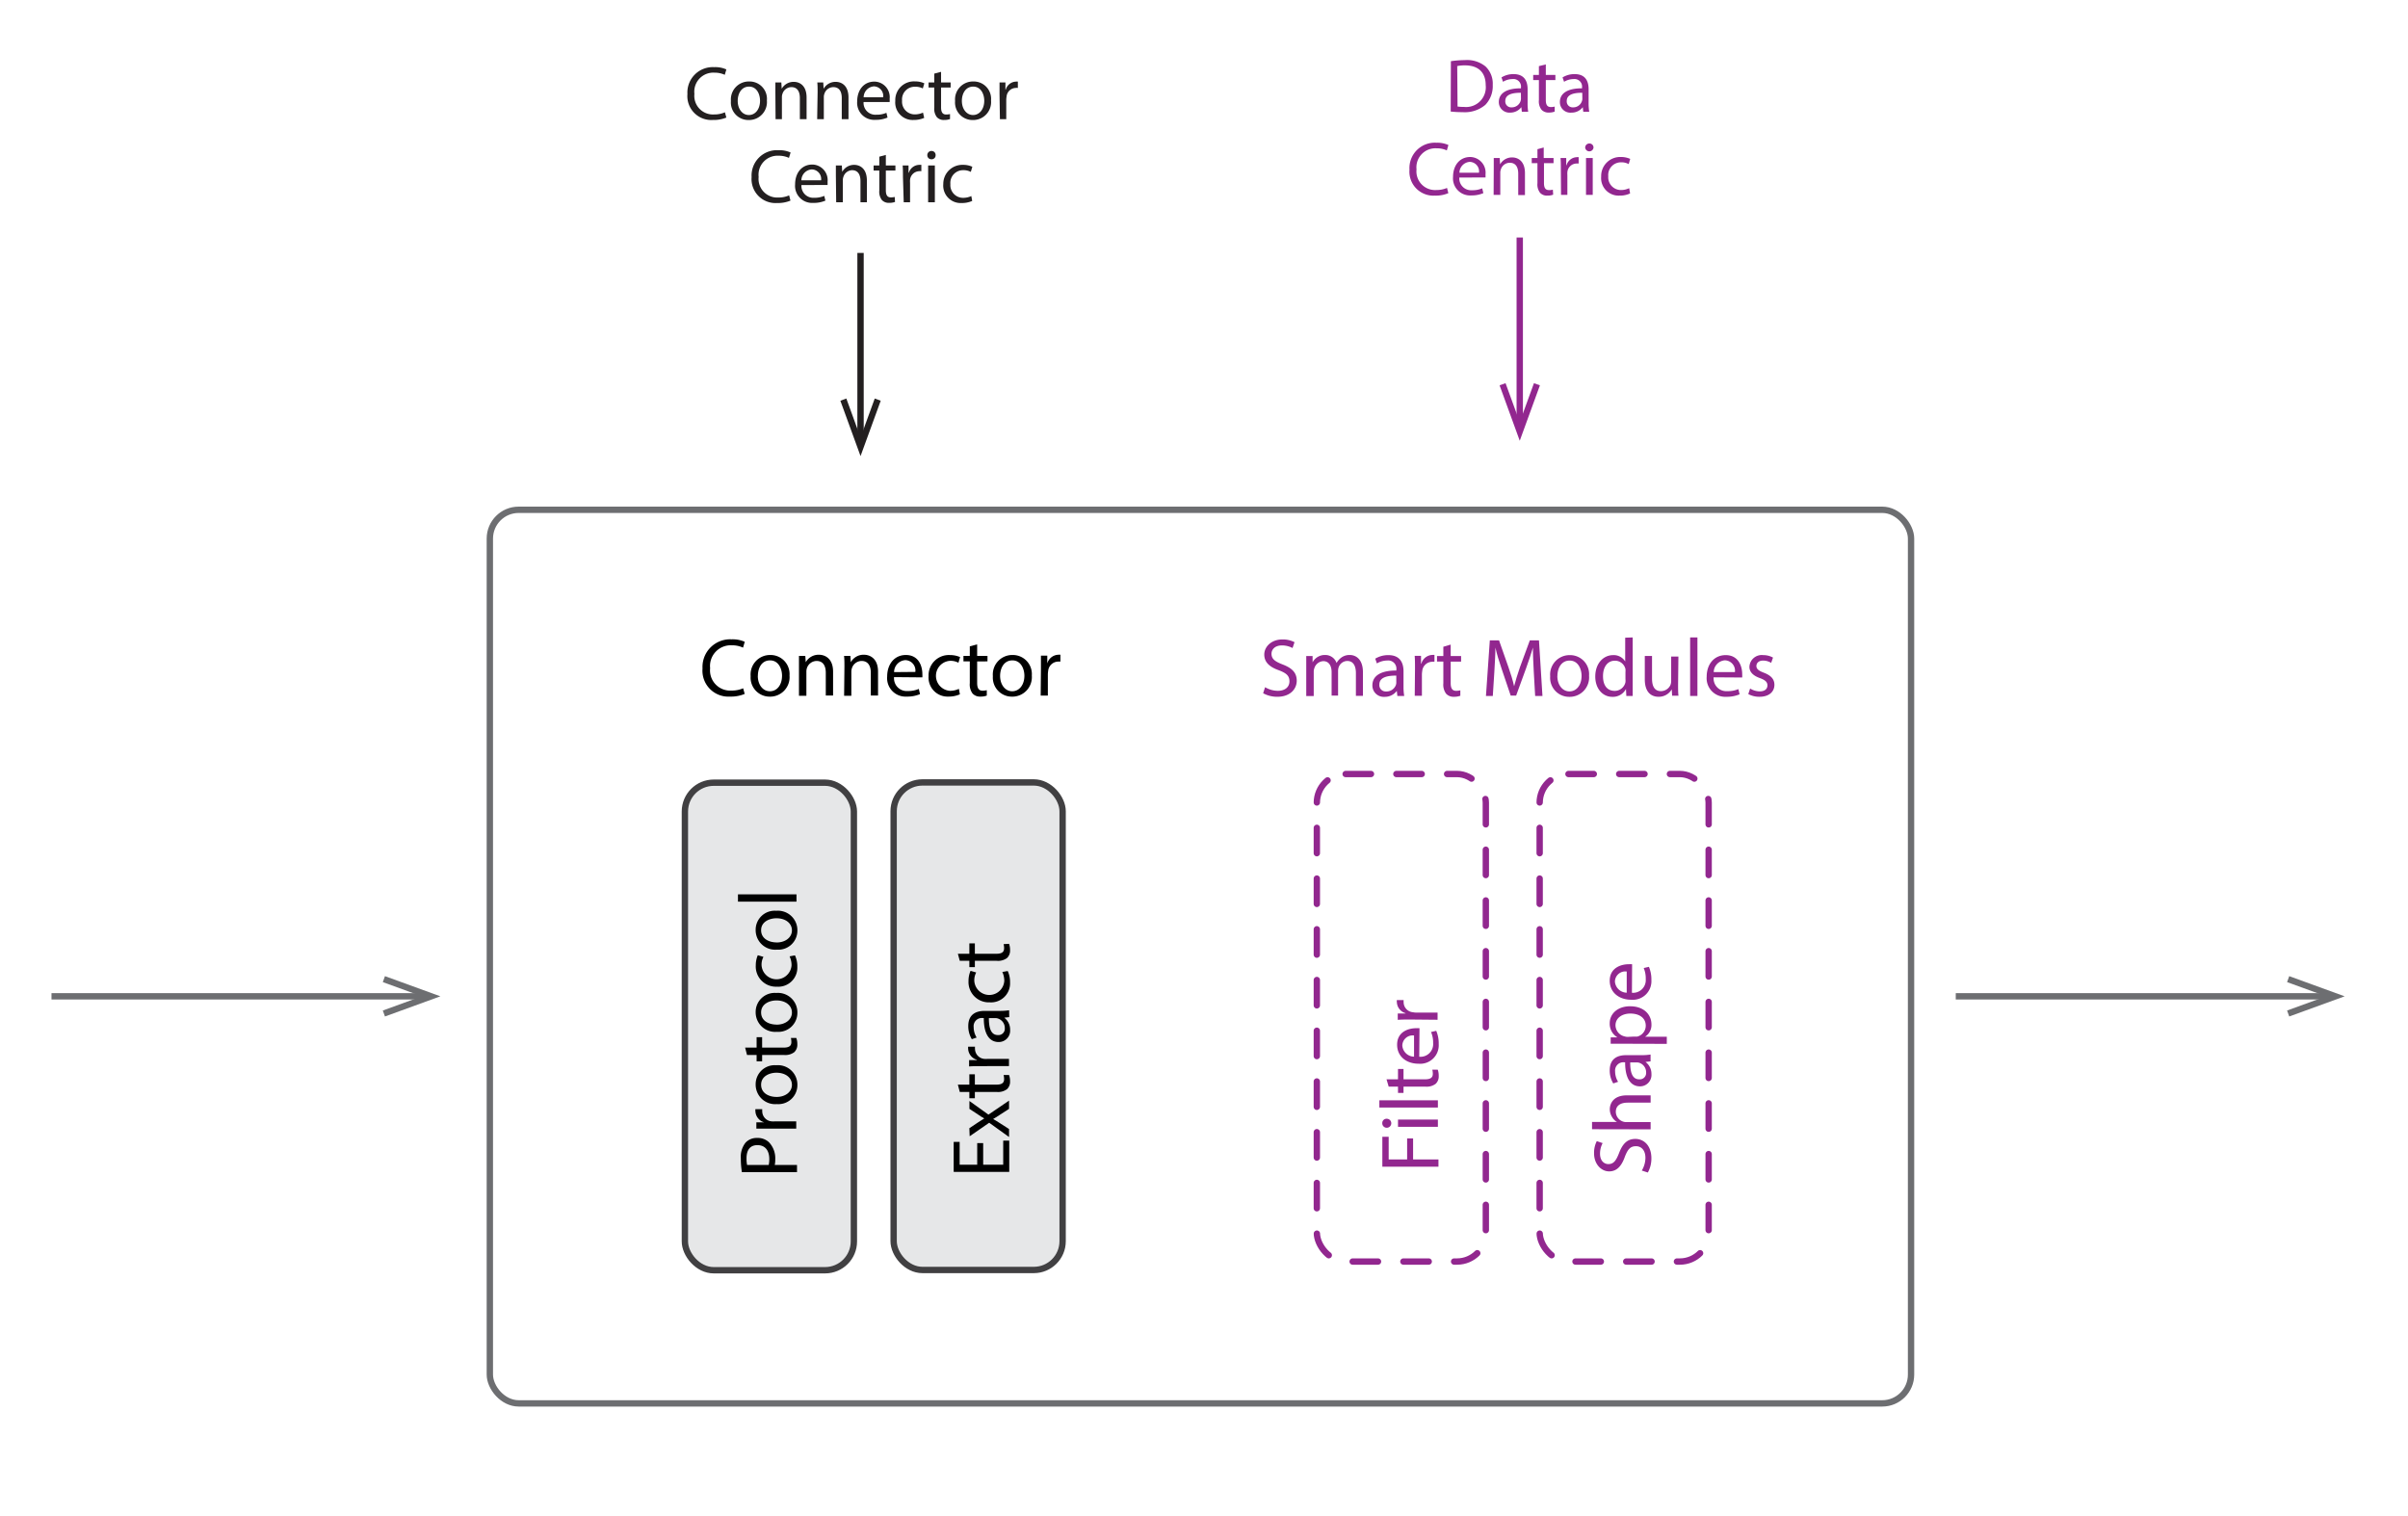 <svg id="Layer_1" data-name="Layer 1" xmlns="http://www.w3.org/2000/svg" viewBox="0 0 379.75 239.03"><defs><style>.cls-1{fill:#92278f;}.cls-2,.cls-4,.cls-6,.cls-7,.cls-9{fill:none;}.cls-2,.cls-6{stroke:#6d6e71;}.cls-2,.cls-7,.cls-9{stroke-miterlimit:10;}.cls-3{fill:#6d6e71;}.cls-4,.cls-9{stroke:#92278f;}.cls-4,.cls-5,.cls-6{stroke-linecap:round;stroke-linejoin:round;}.cls-4{stroke-dasharray:4 4;}.cls-5{fill:#e6e7e8;stroke:#414042;}.cls-7{stroke:#231f20;}.cls-8{fill:#231f20;}</style></defs><path class="cls-1" d="M199.51,108.38a4,4,0,0,0,2,.57c1.16,0,1.84-.61,1.84-1.49s-.47-1.29-1.66-1.75c-1.43-.5-2.31-1.24-2.31-2.48s1.13-2.38,2.83-2.38a4,4,0,0,1,1.94.43l-.31.92a3.58,3.58,0,0,0-1.66-.41c-1.2,0-1.66.71-1.66,1.31,0,.82.54,1.22,1.75,1.69,1.48.57,2.23,1.29,2.23,2.57s-1,2.53-3.07,2.53a4.55,4.55,0,0,1-2.23-.56Z"/><path class="cls-1" d="M206,105.17c0-.65,0-1.19,0-1.71h1l0,1h0a2.17,2.17,0,0,1,2-1.16,1.87,1.87,0,0,1,1.78,1.26h0a2.75,2.75,0,0,1,.71-.82,2.16,2.16,0,0,1,1.39-.44c.83,0,2.06.55,2.06,2.73v3.71h-1.11v-3.57c0-1.21-.45-1.93-1.37-1.93a1.47,1.47,0,0,0-1.35,1,1.89,1.89,0,0,0-.09.57v3.89H210V106c0-1-.44-1.73-1.31-1.73a1.56,1.56,0,0,0-1.42,1.14,1.46,1.46,0,0,0-.09.56v3.8H206Z"/><path class="cls-1" d="M220.37,109.76l-.09-.8h0a2.34,2.34,0,0,1-1.93.94,1.79,1.79,0,0,1-1.92-1.81c0-1.52,1.35-2.35,3.78-2.34v-.13a1.29,1.29,0,0,0-1.43-1.45,3.23,3.23,0,0,0-1.64.46l-.26-.75a3.91,3.91,0,0,1,2.07-.56c1.92,0,2.39,1.31,2.39,2.57v2.36a8.7,8.7,0,0,0,.11,1.51Zm-.17-3.21c-1.25,0-2.67.19-2.67,1.41a1,1,0,0,0,1.08,1.09,1.56,1.56,0,0,0,1.52-1,1.21,1.21,0,0,0,.07-.36Z"/><path class="cls-1" d="M223.15,105.43c0-.74,0-1.38-.05-2h1l0,1.24h.05a1.87,1.87,0,0,1,1.74-1.38,1.15,1.15,0,0,1,.33,0v1.08a1.56,1.56,0,0,0-.39,0,1.61,1.61,0,0,0-1.54,1.47,4,4,0,0,0-.05.53v3.36h-1.13Z"/><path class="cls-1" d="M228.78,101.66v1.8h1.64v.88h-1.64v3.39c0,.78.22,1.22.85,1.22a2.52,2.52,0,0,0,.67-.08l0,.86a2.79,2.79,0,0,1-1,.16,1.59,1.59,0,0,1-1.24-.48,2.37,2.37,0,0,1-.44-1.64v-3.43h-1v-.88h1V102Z"/><path class="cls-1" d="M241.88,105.91c-.06-1.22-.14-2.69-.13-3.78h0c-.3,1-.66,2.11-1.1,3.32l-1.55,4.25h-.86l-1.41-4.17c-.42-1.23-.77-2.36-1-3.4h0c0,1.09-.1,2.56-.17,3.87l-.24,3.76h-1.08l.61-8.77h1.45l1.49,4.24c.37,1.08.67,2,.89,3h0c.22-.88.53-1.84.92-3l1.56-4.24h1.44l.55,8.77H242.1Z"/><path class="cls-1" d="M250.6,106.56a3.07,3.07,0,0,1-3.13,3.34,3,3,0,0,1-3-3.24,3.07,3.07,0,0,1,3.12-3.34A3,3,0,0,1,250.6,106.56Zm-5,.06c0,1.38.8,2.42,1.91,2.42s1.91-1,1.91-2.44c0-1.07-.53-2.42-1.88-2.42S245.61,105.43,245.61,106.62Z"/><path class="cls-1" d="M257.48,100.53v7.6c0,.56,0,1.2,0,1.63h-1l-.06-1.1h0a2.32,2.32,0,0,1-2.15,1.24c-1.52,0-2.69-1.29-2.69-3.2,0-2.09,1.29-3.38,2.82-3.38a2.12,2.12,0,0,1,1.9,1h0v-3.75ZM256.34,106a2.7,2.7,0,0,0,0-.48,1.69,1.69,0,0,0-1.66-1.32c-1.18,0-1.88,1-1.88,2.43s.62,2.33,1.86,2.33a1.73,1.73,0,0,0,1.68-1.37,2.46,2.46,0,0,0,0-.49Z"/><path class="cls-1" d="M264.64,108c0,.65,0,1.22.06,1.72h-1l-.06-1h0a2.36,2.36,0,0,1-2.08,1.17c-1,0-2.17-.55-2.17-2.76v-3.68h1.14V107c0,1.19.37,2,1.41,2a1.66,1.66,0,0,0,1.51-1,1.81,1.81,0,0,0,.1-.58v-3.87h1.14Z"/><path class="cls-1" d="M266.54,100.53h1.15v9.23h-1.15Z"/><path class="cls-1" d="M270.25,106.82A2,2,0,0,0,272.4,109a4.22,4.22,0,0,0,1.75-.32l.19.82a5.11,5.11,0,0,1-2.09.39,2.93,2.93,0,0,1-3.1-3.18c0-1.89,1.12-3.39,3-3.39,2.05,0,2.6,1.81,2.6,3a5,5,0,0,1,0,.53Zm3.35-.82a1.63,1.63,0,0,0-1.59-1.86,1.9,1.9,0,0,0-1.75,1.86Z"/><path class="cls-1" d="M276,108.59a3,3,0,0,0,1.5.45c.84,0,1.23-.41,1.23-.94s-.33-.84-1.17-1.15c-1.13-.4-1.67-1-1.67-1.78a1.94,1.94,0,0,1,2.17-1.85,3.12,3.12,0,0,1,1.55.39l-.29.83a2.47,2.47,0,0,0-1.28-.36c-.68,0-1.05.39-1.05.86s.37.75,1.19,1.06c1.09.42,1.65,1,1.65,1.9,0,1.11-.86,1.89-2.35,1.89a3.59,3.59,0,0,1-1.77-.43Z"/><path class="cls-1" d="M218,184v-4.72H219v3.58h2.91v-3.31h.94v3.31h4V184Z"/><path class="cls-1" d="M218.7,176.44a.71.71,0,0,1,0,1.42.7.7,0,0,1-.71-.72A.67.67,0,0,1,218.7,176.44Zm8.06,1.27h-6.29v-1.14h6.29Z"/><path class="cls-1" d="M217.53,174.67v-1.14h9.23v1.14Z"/><path class="cls-1" d="M218.66,170.22h1.81v-1.63h.87v1.63h3.39c.78,0,1.23-.22,1.23-.85a2.58,2.58,0,0,0-.08-.67l.86,0a2.85,2.85,0,0,1,.15,1,1.58,1.58,0,0,1-.48,1.23,2.32,2.32,0,0,1-1.64.44h-3.43v1h-.87v-1H219Z"/><path class="cls-1" d="M223.82,166.66a2,2,0,0,0,2.19-2.15,4.2,4.2,0,0,0-.33-1.75l.82-.19a5.11,5.11,0,0,1,.39,2.09,2.92,2.92,0,0,1-3.17,3.1c-1.9,0-3.39-1.12-3.39-3,0-2.05,1.8-2.6,3-2.6a4.82,4.82,0,0,1,.53,0Zm-.82-3.35a1.63,1.63,0,0,0-1.85,1.59,1.89,1.89,0,0,0,1.85,1.75Z"/><path class="cls-1" d="M222.43,160.79c-.74,0-1.38,0-2,.05v-1l1.23,0v-.05a1.89,1.89,0,0,1-1.37-1.74,1.06,1.06,0,0,1,0-.33h1.07a2.21,2.21,0,0,0,0,.39,1.59,1.59,0,0,0,1.46,1.53,2.87,2.87,0,0,0,.54.06h3.35v1.13Z"/><path class="cls-1" d="M258.92,184.61a4,4,0,0,0,.57-2c0-1.16-.61-1.84-1.49-1.84s-1.29.47-1.75,1.65c-.5,1.43-1.24,2.32-2.48,2.32s-2.38-1.13-2.38-2.84a4,4,0,0,1,.43-1.93l.92.31a3.58,3.58,0,0,0-.41,1.66c0,1.2.71,1.65,1.31,1.65.82,0,1.22-.53,1.69-1.74.57-1.48,1.29-2.23,2.58-2.23s2.52,1,2.52,3.06a4.56,4.56,0,0,1-.56,2.24Z"/><path class="cls-1" d="M251.07,178.09v-1.15H255v0a2.1,2.1,0,0,1-.8-.82,2.31,2.31,0,0,1-.33-1.17c0-.85.52-2.2,2.69-2.2h3.75v1.15h-3.62c-1,0-1.87.37-1.87,1.45a1.65,1.65,0,0,0,1.15,1.54,1.45,1.45,0,0,0,.54.07h3.8v1.15Z"/><path class="cls-1" d="M260.3,167.39l-.8.09v0a2.33,2.33,0,0,1,.94,1.92,1.8,1.8,0,0,1-1.81,1.93c-1.52,0-2.35-1.35-2.34-3.79h-.13a1.3,1.3,0,0,0-1.45,1.43,3.09,3.09,0,0,0,.47,1.64l-.76.26a3.87,3.87,0,0,1-.56-2.06c0-1.93,1.32-2.4,2.58-2.4h2.35a8.69,8.69,0,0,0,1.51-.1Zm-3.21.17c0,1.25.19,2.66,1.41,2.66a1,1,0,0,0,1.1-1.08,1.58,1.58,0,0,0-1.06-1.52,1.09,1.09,0,0,0-.36-.06Z"/><path class="cls-1" d="M256.06,164.61c-.81,0-1.46,0-2.05,0v-1l1.07,0v0a2.49,2.49,0,0,1-1.22-2.24c0-1.52,1.29-2.67,3.2-2.67,2.26,0,3.38,1.38,3.38,2.86a2.19,2.19,0,0,1-1,1.94v0h3.42v1.13Zm1.68-1.13a3.39,3.39,0,0,0,.47,0,1.77,1.77,0,0,0,1.33-1.72c0-1.21-1-1.91-2.43-1.91-1.26,0-2.34.66-2.34,1.87a1.83,1.83,0,0,0,1.42,1.73,1.78,1.78,0,0,0,.47.08Z"/><path class="cls-1" d="M257.36,156.57a2,2,0,0,0,2.18-2.15,4.22,4.22,0,0,0-.32-1.75l.82-.19a5.11,5.11,0,0,1,.39,2.09,2.93,2.93,0,0,1-3.17,3.1c-1.9,0-3.4-1.12-3.4-3,0-2.05,1.81-2.6,3-2.6a5,5,0,0,1,.53,0Zm-.82-3.35a1.63,1.63,0,0,0-1.86,1.59,1.9,1.9,0,0,0,1.86,1.75Z"/><path d="M117.44,109.44a5.6,5.6,0,0,1-2.32.42,4.09,4.09,0,0,1-4.33-4.43,4.36,4.36,0,0,1,4.58-4.6,4.65,4.65,0,0,1,2.08.39l-.27.92a4.09,4.09,0,0,0-1.77-.37,3.27,3.27,0,0,0-3.42,3.62,3.18,3.18,0,0,0,3.37,3.52,4.5,4.5,0,0,0,1.84-.36Z"/><path d="M124.51,106.53a3.07,3.07,0,0,1-3.13,3.34,3,3,0,0,1-3-3.23,3.07,3.07,0,0,1,3.12-3.34A3,3,0,0,1,124.51,106.53Zm-5,.07c0,1.38.79,2.42,1.91,2.42s1.91-1,1.91-2.45c0-1.06-.53-2.42-1.89-2.42S119.52,105.4,119.52,106.6Z"/><path d="M126,105.14c0-.65,0-1.18,0-1.7h1l.07,1h0a2.32,2.32,0,0,1,2.08-1.18c.88,0,2.23.52,2.23,2.67v3.76h-1.15V106.1c0-1-.37-1.86-1.45-1.86a1.64,1.64,0,0,0-1.54,1.17,1.77,1.77,0,0,0-.07.54v3.78H126Z"/><path d="M133.17,105.14c0-.65,0-1.18-.06-1.7h1l.06,1h0a2.31,2.31,0,0,1,2.08-1.18c.87,0,2.22.52,2.22,2.67v3.76h-1.14V106.1c0-1-.38-1.86-1.46-1.86a1.63,1.63,0,0,0-1.53,1.17,1.75,1.75,0,0,0-.08.54v3.78h-1.14Z"/><path d="M141,106.79a2,2,0,0,0,2.16,2.19,4.15,4.15,0,0,0,1.74-.33l.19.82a5.11,5.11,0,0,1-2.09.39,2.91,2.91,0,0,1-3.09-3.17c0-1.9,1.11-3.39,2.95-3.39,2.05,0,2.6,1.8,2.6,3a4.82,4.82,0,0,1,0,.53Zm3.35-.82a1.63,1.63,0,0,0-1.58-1.86A1.9,1.9,0,0,0,141,106Z"/><path d="M151.38,109.5a4.32,4.32,0,0,1-1.81.36,3,3,0,0,1-3.13-3.21,3.2,3.2,0,0,1,3.38-3.34,4,4,0,0,1,1.59.32l-.26.89a2.66,2.66,0,0,0-1.33-.3,2.37,2.37,0,0,0,0,4.73,3.26,3.26,0,0,0,1.4-.31Z"/><path d="M154.1,101.63v1.81h1.63v.87H154.1v3.39c0,.78.22,1.23.85,1.23a2.58,2.58,0,0,0,.67-.08l0,.85a2.59,2.59,0,0,1-1,.16,1.59,1.59,0,0,1-1.24-.48,2.37,2.37,0,0,1-.44-1.64v-3.43h-1v-.87h1v-1.51Z"/><path d="M162.72,106.53a3.08,3.08,0,0,1-3.14,3.34,3,3,0,0,1-3-3.23,3.07,3.07,0,0,1,3.12-3.34A3,3,0,0,1,162.72,106.53Zm-5,.07c0,1.38.8,2.42,1.91,2.42s1.92-1,1.92-2.45c0-1.06-.54-2.42-1.89-2.42S157.72,105.4,157.72,106.6Z"/><path d="M164.16,105.4c0-.74,0-1.38,0-2h1l0,1.23h0a1.88,1.88,0,0,1,1.74-1.37,1.69,1.69,0,0,1,.33,0v1.08a2.25,2.25,0,0,0-.4,0,1.62,1.62,0,0,0-1.53,1.47,4.15,4.15,0,0,0-.05.54v3.35h-1.13Z"/><line class="cls-2" x1="8.12" y1="157.13" x2="66.62" y2="157.13"/><polygon class="cls-3" points="60.71 160.31 60.37 159.37 66.53 157.13 60.37 154.89 60.71 153.95 69.45 157.13 60.71 160.31"/><line class="cls-2" x1="308.43" y1="157.13" x2="366.94" y2="157.13"/><polygon class="cls-3" points="361.02 160.31 360.68 159.37 366.84 157.13 360.68 154.89 361.02 153.95 369.76 157.13 361.02 160.31"/><rect class="cls-4" x="207.67" y="122.07" width="26.65" height="76.89" rx="4.54"/><rect class="cls-4" x="242.81" y="122.07" width="26.65" height="76.89" rx="4.54"/><rect class="cls-5" x="140.93" y="123.4" width="26.65" height="76.89" rx="4.54"/><path d="M155.05,180.28v3.41h3.16v-3.8h.95v4.93H150.4v-4.73h.94v3.6h2.77v-3.41Z"/><path d="M152.87,177.93l1.35-.9c.35-.23.67-.43,1-.64v0c-.38-.21-.71-.42-1-.63l-1.34-.88v-1.24l3,2.15,3.25-2.21v1.3l-1.42.92c-.36.25-.71.46-1.09.68v0c.38.21.71.43,1.09.67l1.42.91v1.26L156,177.07l-3.08,2.13Z"/><path d="M151.06,171.06h1.81v-1.63h.87v1.63h3.39c.78,0,1.22-.22,1.22-.85a2.58,2.58,0,0,0-.08-.67l.86,0a2.81,2.81,0,0,1,.16,1,1.58,1.58,0,0,1-.48,1.23,2.32,2.32,0,0,1-1.64.44h-3.43v1h-.87v-1h-1.51Z"/><path d="M154.83,168.14c-.74,0-1.38,0-2,.05v-1l1.23,0v-.05a1.89,1.89,0,0,1-1.38-1.74,1.66,1.66,0,0,1,0-.33h1.08a2.23,2.23,0,0,0,0,.39,1.61,1.61,0,0,0,1.47,1.54,4.15,4.15,0,0,0,.53,0h3.36v1.13Z"/><path d="M159.16,160.41l-.79.09v0a2.34,2.34,0,0,1,.93,1.92,1.79,1.79,0,0,1-1.81,1.92c-1.52,0-2.35-1.35-2.34-3.78H155a1.29,1.29,0,0,0-1.45,1.43,3.09,3.09,0,0,0,.47,1.64l-.76.26a3.91,3.91,0,0,1-.56-2.07c0-1.92,1.32-2.39,2.58-2.39h2.35a9.8,9.8,0,0,0,1.51-.1Zm-3.21.16c0,1.25.19,2.67,1.41,2.67a1,1,0,0,0,1.1-1.08,1.56,1.56,0,0,0-1.06-1.52,1.1,1.1,0,0,0-.36-.07Z"/><path d="M158.92,153.14a4.14,4.14,0,0,1,.37,1.81,3,3,0,0,1-3.21,3.13,3.2,3.2,0,0,1-3.34-3.38,3.93,3.93,0,0,1,.32-1.59l.89.26a2.63,2.63,0,0,0-.3,1.33,2.37,2.37,0,0,0,4.73,0,3.35,3.35,0,0,0-.31-1.41Z"/><path d="M151.06,150.42h1.81v-1.64h.87v1.64h3.39c.78,0,1.22-.22,1.22-.86a2.44,2.44,0,0,0-.08-.66l.86-.05a2.79,2.79,0,0,1,.16,1,1.6,1.6,0,0,1-.48,1.24,2.37,2.37,0,0,1-1.64.44h-3.43v1h-.87v-1h-1.51Z"/><rect class="cls-5" x="108.01" y="123.44" width="26.65" height="76.89" rx="4.54"/><path d="M117,184.86a13.13,13.13,0,0,1-.17-2.17,3.59,3.59,0,0,1,.73-2.46,2.35,2.35,0,0,1,1.83-.76,2.56,2.56,0,0,1,1.87.67,3.64,3.64,0,0,1,1,2.68,4.16,4.16,0,0,1-.08.91h3.51v1.13Zm4.23-1.13a4.06,4.06,0,0,0,.09-.93c0-1.37-.67-2.2-1.87-2.2s-1.72.82-1.72,2.07a4.82,4.82,0,0,0,.09,1.06Z"/><path d="M121.28,178c-.74,0-1.38,0-2,0v-1l1.23,0V177a1.91,1.91,0,0,1-1.38-1.75,1.47,1.47,0,0,1,0-.32h1.08a2.13,2.13,0,0,0,0,.39,1.6,1.6,0,0,0,1.47,1.53,2.89,2.89,0,0,0,.53,0h3.36V178Z"/><path d="M122.41,168a3.07,3.07,0,0,1,3.34,3.13,3,3,0,0,1-3.23,3,3.08,3.08,0,0,1-3.35-3.12A3,3,0,0,1,122.41,168Zm.07,5c1.37,0,2.41-.79,2.41-1.91s-1-1.91-2.44-1.91c-1.07,0-2.42.53-2.42,1.89S121.28,173,122.48,173Z"/><path d="M117.51,165.22h1.81v-1.64h.87v1.64h3.39c.78,0,1.22-.22,1.22-.86a3.06,3.06,0,0,0-.07-.66l.85,0a2.79,2.79,0,0,1,.16,1,1.62,1.62,0,0,1-.48,1.24,2.37,2.37,0,0,1-1.64.44h-3.43v1h-.87v-1h-1.51Z"/><path d="M122.41,156.6a3.07,3.07,0,0,1,3.34,3.13,3,3,0,0,1-3.23,3,3.08,3.08,0,0,1-3.35-3.12A3,3,0,0,1,122.41,156.6Zm.07,5c1.37,0,2.41-.79,2.41-1.91s-1-1.91-2.44-1.91c-1.07,0-2.42.53-2.42,1.89S121.28,161.59,122.48,161.59Z"/><path d="M125.37,150.67a4.14,4.14,0,0,1,.37,1.81,3,3,0,0,1-3.21,3.13,3.19,3.19,0,0,1-3.34-3.38,3.92,3.92,0,0,1,.32-1.58l.89.26a2.59,2.59,0,0,0-.3,1.32,2.37,2.37,0,0,0,4.73,0,3.26,3.26,0,0,0-.31-1.4Z"/><path d="M122.41,143.64a3.07,3.07,0,0,1,3.34,3.13,3,3,0,0,1-3.23,3,3.08,3.08,0,0,1-3.35-3.12A3,3,0,0,1,122.41,143.64Zm.07,5c1.37,0,2.41-.79,2.41-1.91s-1-1.91-2.44-1.91c-1.07,0-2.42.53-2.42,1.88S121.28,148.63,122.48,148.63Z"/><path d="M116.38,142.2v-1.15h9.23v1.15Z"/><rect class="cls-6" x="77.25" y="80.4" width="224.13" height="140.93" rx="4.54"/><line class="cls-7" x1="135.71" y1="39.89" x2="135.71" y2="69.11"/><polygon class="cls-8" points="132.53 63.2 133.47 62.85 135.71 69.01 137.95 62.85 138.89 63.2 135.71 71.93 132.53 63.2"/><line class="cls-9" x1="239.67" y1="37.46" x2="239.67" y2="66.68"/><polygon class="cls-1" points="236.49 60.77 237.43 60.43 239.67 66.58 241.91 60.43 242.85 60.77 239.67 69.51 236.49 60.77"/><path class="cls-8" d="M114.55,18.54a5.25,5.25,0,0,1-2.14.38,3.77,3.77,0,0,1-4-4.09,4,4,0,0,1,4.22-4.24,4.26,4.26,0,0,1,1.92.36l-.25.85a3.84,3.84,0,0,0-1.63-.34,3,3,0,0,0-3.16,3.34,2.94,2.94,0,0,0,3.11,3.25,4.08,4.08,0,0,0,1.7-.34Z"/><path class="cls-8" d="M120.94,15.85a2.83,2.83,0,0,1-2.89,3.08,2.76,2.76,0,0,1-2.78-3,2.83,2.83,0,0,1,2.88-3.08A2.74,2.74,0,0,1,120.94,15.85Zm-4.6.06c0,1.27.73,2.23,1.76,2.23s1.76-.94,1.76-2.25c0-1-.49-2.23-1.73-2.23S116.34,14.81,116.34,15.91Z"/><path class="cls-8" d="M122.28,14.57c0-.6,0-1.09,0-1.57h.94l.06,1h0a2.14,2.14,0,0,1,1.92-1.09c.8,0,2,.48,2,2.47V18.8h-1.06V15.46c0-.94-.34-1.72-1.34-1.72a1.5,1.5,0,0,0-1.41,1.08,1.44,1.44,0,0,0-.08.49V18.8h-1Z"/><path class="cls-8" d="M128.94,14.57c0-.6,0-1.09-.05-1.57h.94l.06,1h0a2.14,2.14,0,0,1,1.92-1.09c.8,0,2,.48,2,2.47V18.8h-1.06V15.46c0-.94-.34-1.72-1.34-1.72a1.5,1.5,0,0,0-1.41,1.08,1.44,1.44,0,0,0-.08.49V18.8h-1.05Z"/><path class="cls-8" d="M136.19,16.09a1.86,1.86,0,0,0,2,2,3.75,3.75,0,0,0,1.6-.3l.18.75a4.63,4.63,0,0,1-1.93.36A2.69,2.69,0,0,1,135.18,16c0-1.75,1-3.13,2.72-3.13a2.45,2.45,0,0,1,2.4,2.73,2.72,2.72,0,0,1,0,.49Zm3.09-.75a1.51,1.51,0,0,0-1.46-1.72,1.75,1.75,0,0,0-1.62,1.72Z"/><path class="cls-8" d="M145.75,18.59a4,4,0,0,1-1.67.33,2.75,2.75,0,0,1-2.89-3,2.94,2.94,0,0,1,3.12-3.08,3.44,3.44,0,0,1,1.46.3l-.24.81a2.5,2.5,0,0,0-1.22-.27,2,2,0,0,0-2.05,2.19,2,2,0,0,0,2,2.17,3.07,3.07,0,0,0,1.3-.28Z"/><path class="cls-8" d="M148.41,11.33V13h1.51v.8h-1.51v3.13c0,.72.21,1.13.8,1.13a2.76,2.76,0,0,0,.61-.07l0,.79a2.63,2.63,0,0,1-.93.14,1.45,1.45,0,0,1-1.14-.44,2.15,2.15,0,0,1-.41-1.51V13.8h-.9V13h.9V11.61Z"/><path class="cls-8" d="M156.29,15.85a2.83,2.83,0,0,1-2.89,3.08,2.76,2.76,0,0,1-2.78-3,2.83,2.83,0,0,1,2.88-3.08A2.74,2.74,0,0,1,156.29,15.85Zm-4.6.06c0,1.27.73,2.23,1.76,2.23s1.77-.94,1.77-2.25c0-1-.5-2.23-1.74-2.23S151.69,14.81,151.69,15.91Z"/><path class="cls-8" d="M157.63,14.81c0-.68,0-1.27,0-1.81h.93l0,1.14h.05a1.74,1.74,0,0,1,1.61-1.27,1.39,1.39,0,0,1,.3,0v1a1.32,1.32,0,0,0-.36,0,1.49,1.49,0,0,0-1.42,1.36,3.37,3.37,0,0,0-.05.49V18.8h-1Z"/><path class="cls-8" d="M124.66,31.64a5.2,5.2,0,0,1-2.13.38,3.78,3.78,0,0,1-4-4.09,4,4,0,0,1,4.23-4.24,4.29,4.29,0,0,1,1.92.36l-.26.85a3.8,3.8,0,0,0-1.63-.34,3,3,0,0,0-3.15,3.34,2.94,2.94,0,0,0,3.1,3.25,4.1,4.1,0,0,0,1.71-.34Z"/><path class="cls-8" d="M126.39,29.19a1.87,1.87,0,0,0,2,2,3.75,3.75,0,0,0,1.6-.3l.18.75a4.67,4.67,0,0,1-1.93.36,2.69,2.69,0,0,1-2.85-2.92c0-1.75,1-3.13,2.72-3.13a2.46,2.46,0,0,1,2.4,2.73,4.15,4.15,0,0,1,0,.49Zm3.1-.75A1.51,1.51,0,0,0,128,26.72a1.75,1.75,0,0,0-1.62,1.72Z"/><path class="cls-8" d="M131.82,27.67c0-.6,0-1.09,0-1.57h.94l.06,1h0A2.14,2.14,0,0,1,134.71,26c.8,0,2,.48,2,2.47V31.9H135.7V28.56c0-.94-.34-1.72-1.34-1.72A1.5,1.5,0,0,0,133,27.92a1.44,1.44,0,0,0-.08.49V31.9h-1.05Z"/><path class="cls-8" d="M139.7,24.43V26.1h1.51v.8H139.7V30c0,.72.21,1.13.79,1.13a2.6,2.6,0,0,0,.61-.07l.05.79a2.67,2.67,0,0,1-.93.14,1.45,1.45,0,0,1-1.14-.44,2.15,2.15,0,0,1-.41-1.51V26.9h-.9v-.8h.9V24.71Z"/><path class="cls-8" d="M142.4,27.91c0-.68,0-1.27-.05-1.81h.93l0,1.14h.05A1.75,1.75,0,0,1,145,26a1.39,1.39,0,0,1,.3,0v1a1.32,1.32,0,0,0-.36,0,1.5,1.5,0,0,0-1.42,1.36,3.47,3.47,0,0,0,0,.49V31.9h-1Z"/><path class="cls-8" d="M147.55,24.47a.62.62,0,0,1-.67.65.63.63,0,0,1-.64-.65.65.65,0,0,1,.66-.66A.63.63,0,0,1,147.55,24.47Zm-1.18,7.43V26.1h1.06v5.8Z"/><path class="cls-8" d="M153.32,31.69a4,4,0,0,1-1.67.33,2.75,2.75,0,0,1-2.89-3A3,3,0,0,1,151.88,26a3.4,3.4,0,0,1,1.46.3l-.24.81a2.47,2.47,0,0,0-1.22-.27,2,2,0,0,0-2,2.19,2,2,0,0,0,2,2.17,3.07,3.07,0,0,0,1.3-.28Z"/><path class="cls-1" d="M228.81,9.65A15.81,15.81,0,0,1,231,9.48a4.6,4.6,0,0,1,3.27,1,3.73,3.73,0,0,1,1.14,2.9,4.28,4.28,0,0,1-1.16,3.15,5,5,0,0,1-3.57,1.16,16.77,16.77,0,0,1-1.9-.1Zm1.05,7.15a6.25,6.25,0,0,0,1,.06,3.11,3.11,0,0,0,3.44-3.43c0-1.91-1.06-3.12-3.27-3.12a5.82,5.82,0,0,0-1.22.11Z"/><path class="cls-1" d="M240,17.63l-.08-.73h0a2.17,2.17,0,0,1-1.77.86,1.66,1.66,0,0,1-1.78-1.67c0-1.4,1.25-2.17,3.49-2.16v-.12a1.19,1.19,0,0,0-1.32-1.34,2.93,2.93,0,0,0-1.51.43l-.24-.69a3.55,3.55,0,0,1,1.91-.52c1.77,0,2.21,1.21,2.21,2.38v2.17a8.47,8.47,0,0,0,.09,1.39Zm-.15-3c-1.16,0-2.46.18-2.46,1.3a.93.93,0,0,0,1,1,1.45,1.45,0,0,0,1.41-1,1.35,1.35,0,0,0,.06-.34Z"/><path class="cls-1" d="M243.78,10.16v1.66h1.51v.81h-1.51v3.13c0,.72.2,1.12.79,1.12a2.21,2.21,0,0,0,.61-.07l0,.79a2.48,2.48,0,0,1-.94.15,1.46,1.46,0,0,1-1.14-.45,2.13,2.13,0,0,1-.41-1.51V12.63h-.9v-.81h.9V10.43Z"/><path class="cls-1" d="M249.69,17.63l-.08-.73h0a2.18,2.18,0,0,1-1.78.86A1.65,1.65,0,0,1,246,16.09c0-1.4,1.25-2.17,3.49-2.16v-.12a1.19,1.19,0,0,0-1.32-1.34,2.93,2.93,0,0,0-1.51.43l-.24-.69a3.55,3.55,0,0,1,1.91-.52c1.77,0,2.2,1.21,2.2,2.38v2.17a8.4,8.4,0,0,0,.1,1.39Zm-.16-3c-1.15,0-2.45.18-2.45,1.3a.93.93,0,0,0,1,1,1.43,1.43,0,0,0,1.4-1,1,1,0,0,0,.06-.34Z"/><path class="cls-1" d="M228.41,30.46a5,5,0,0,1-2.13.39,3.78,3.78,0,0,1-4-4.09,4,4,0,0,1,4.23-4.25,4.35,4.35,0,0,1,1.91.36l-.25.85a3.82,3.82,0,0,0-1.63-.33,3,3,0,0,0-3.15,3.33,2.94,2.94,0,0,0,3.1,3.25,4.27,4.27,0,0,0,1.71-.33Z"/><path class="cls-1" d="M230.14,28a1.86,1.86,0,0,0,2,2,3.76,3.76,0,0,0,1.61-.3l.18.76a4.67,4.67,0,0,1-1.93.36,2.69,2.69,0,0,1-2.85-2.93c0-1.75,1-3.13,2.72-3.13a2.47,2.47,0,0,1,2.4,2.74,4.35,4.35,0,0,1,0,.49Zm3.1-.76a1.5,1.5,0,0,0-1.47-1.71,1.74,1.74,0,0,0-1.61,1.71Z"/><path class="cls-1" d="M235.57,26.49c0-.6,0-1.09,0-1.57h.94l.06,1h0a2.14,2.14,0,0,1,1.92-1.09c.8,0,2,.48,2,2.47v3.47h-1.06V27.38c0-.93-.34-1.71-1.34-1.71a1.48,1.48,0,0,0-1.41,1.08,1.44,1.44,0,0,0-.08.49v3.49h-1.05Z"/><path class="cls-1" d="M243.45,23.26v1.66H245v.81h-1.51v3.13c0,.72.2,1.12.79,1.12a2.15,2.15,0,0,0,.61-.07l.05.79a2.42,2.42,0,0,1-.93.15,1.45,1.45,0,0,1-1.14-.45,2.13,2.13,0,0,1-.41-1.51V25.73h-.9v-.81h.9V23.53Z"/><path class="cls-1" d="M246.15,26.73c0-.68,0-1.27-.05-1.81H247l0,1.14h.05a1.74,1.74,0,0,1,1.61-1.27,1,1,0,0,1,.3,0v1a1.94,1.94,0,0,0-.36,0,1.48,1.48,0,0,0-1.42,1.35,3.6,3.6,0,0,0,0,.49v3.1h-1Z"/><path class="cls-1" d="M251.3,23.29a.66.66,0,0,1-1.31,0,.65.65,0,0,1,.66-.66A.63.63,0,0,1,251.3,23.29Zm-1.18,7.44V24.92h1.06v5.81Z"/><path class="cls-1" d="M257.07,30.51a3.81,3.81,0,0,1-1.67.34,2.76,2.76,0,0,1-2.89-3,3,3,0,0,1,3.12-3.09,3.56,3.56,0,0,1,1.46.3l-.24.82a2.35,2.35,0,0,0-1.22-.28,2,2,0,0,0-2,2.2,2,2,0,0,0,2,2.17,3,3,0,0,0,1.3-.29Z"/></svg>